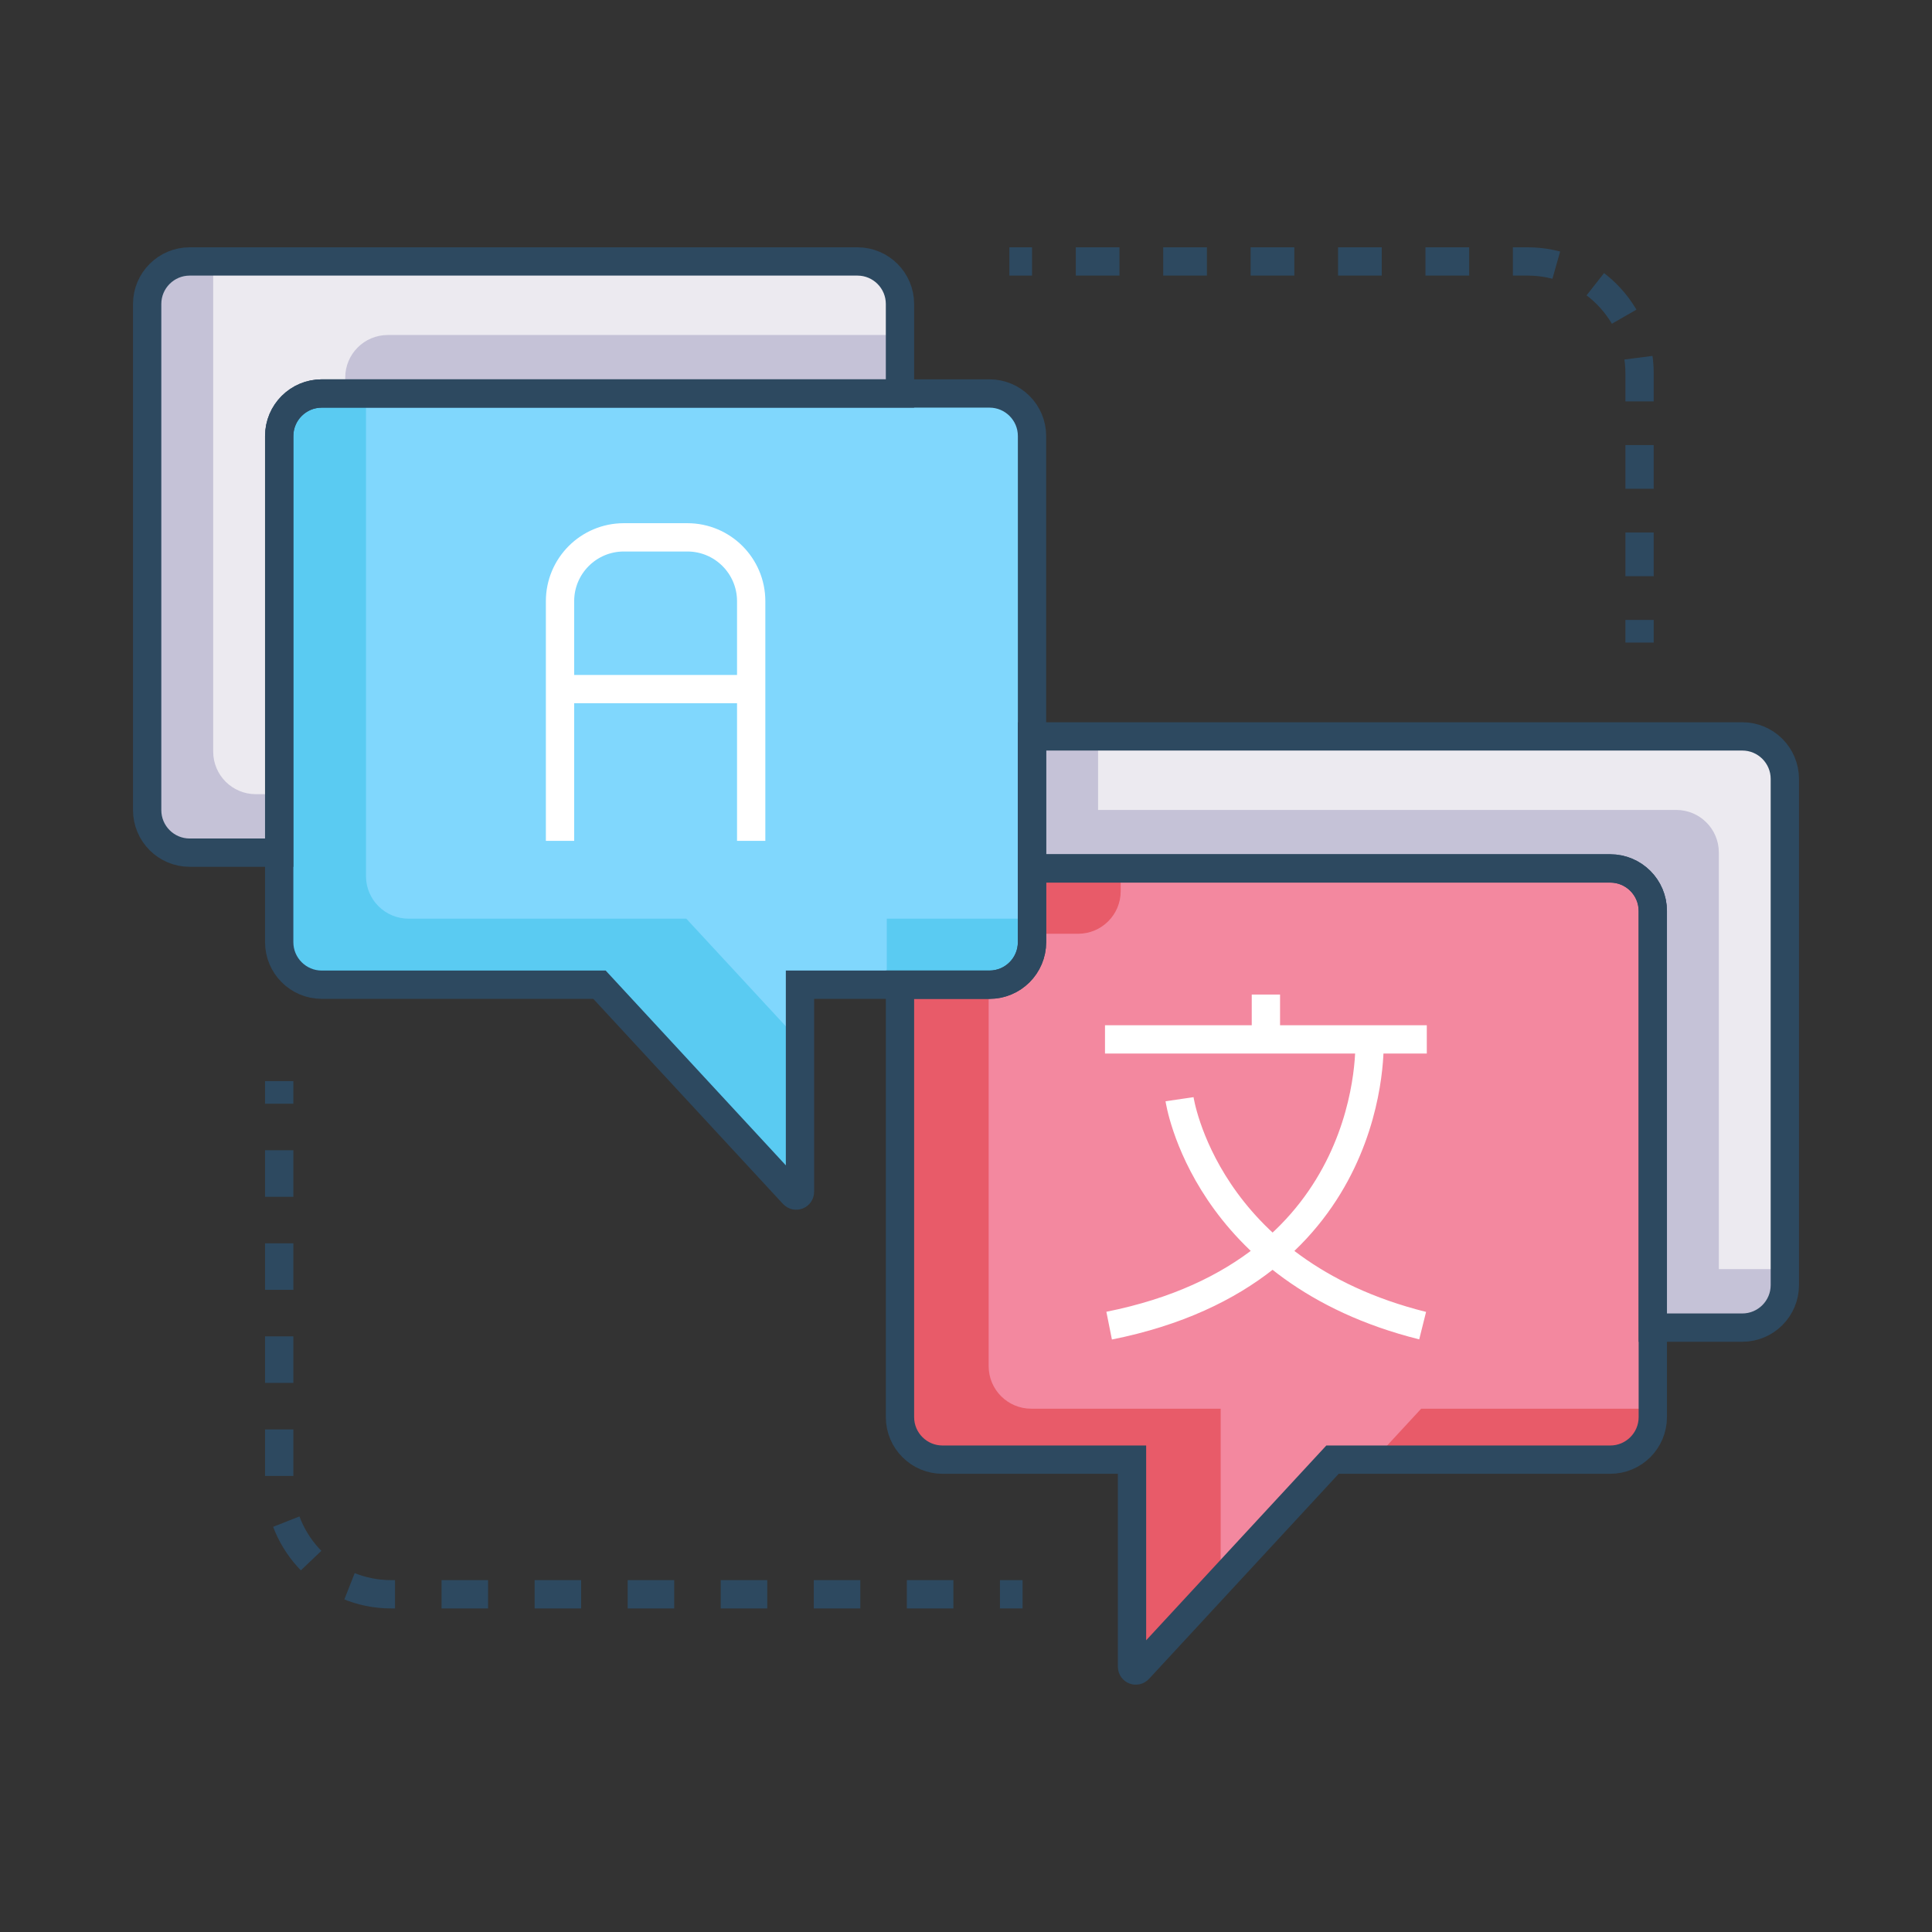 <svg xmlns="http://www.w3.org/2000/svg" enable-background="new 0 0 1024 1024" viewBox="0 0 1024 1024"><rect x="0" y="0" width="1024" height="1024" fill="#333333" stroke="none"/><path fill="#c5c2d7" d="M477.01,161.13v47.43H170.54c-12.46,0-22.56,10.09-22.56,22.55v220.82h-47.42c-12.46,0-22.56-10.1-22.56-22.56V161.13c0-12.46,10.1-22.56,22.56-22.56h353.89C466.91,138.57,477.01,148.67,477.01,161.13z"/><path fill="#e85b69" d="M876.02,482.84v268.25c0,12.45-10.1,22.55-22.56,22.55h-147.2l-36.29,39.24l-22.98,24.85l-43.52,47.05c-1.24,1.34-3.48,0.46-3.48-1.36V773.64H499.57c-12.46,0-22.56-10.1-22.56-22.55V521.91h47.42c12.46,0,22.56-10.1,22.56-22.55v-39.07h306.47C865.92,460.29,876.02,470.38,876.02,482.84z"/><path fill="#f3889f" d="M876.02,482.84v263.8H753.26l-24.97,27h-22.03l-36.29,39.24l-22.98,24.85v-91.09H546.57c-12.46,0-22.56-10.1-22.56-22.55V494.91h47.42c12.46,0,22.56-10.1,22.56-22.55v-12.07h259.47C865.92,460.29,876.02,470.38,876.02,482.84z"/><path fill="#c5c2d7" d="M946,412.86V681.1c0,12.46-10.1,22.56-22.56,22.56h-47.42V482.84c0-12.46-10.1-22.55-22.56-22.55H546.99V390.3h376.45C935.9,390.3,946,400.4,946,412.86z"/><path fill="#eceaf0" d="M477.01 161.13v16.43H205.54c-12.46 0-22.56 10.09-22.56 22.55v220.82h-47.42c-12.46 0-22.56-10.1-22.56-22.56v-259.8h341.45C466.91 138.57 477.01 148.67 477.01 161.13zM946 412.86v259.8h-34.98V451.84c0-12.46-10.1-22.55-22.56-22.55H581.99V390.3h341.45C935.9 390.3 946 400.4 946 412.86z"/><path fill="#5acbf2" d="M546.99,231.11v268.25c0,12.45-10.1,22.55-22.56,22.55H424.01v109.78c0,1.82-2.24,2.7-3.48,1.36l-66.5-71.91l-36.29-39.23h-147.2c-12.46,0-22.56-10.1-22.56-22.55V231.11c0-12.46,10.1-22.55,22.56-22.55h353.89C536.89,208.56,546.99,218.65,546.99,231.11z"/><path fill="#80d7fd" d="M546.99,231.11v255.8h-76.98v35h-46v30.16l-23.98-25.93l-36.29-39.23h-147.2c-12.46,0-22.56-10.1-22.56-22.55v-255.8h330.45C536.89,208.56,546.99,218.65,546.99,231.11z"/><path fill="none" stroke="#2d4960" stroke-miterlimit="10" stroke-width="15" d="M546.992,231.112v268.243c0,12.458-10.099,22.557-22.557,22.557H424.009v109.776c0,1.825-2.239,2.701-3.478,1.362l-66.505-71.905l-36.287-39.232H170.541c-12.458,0-22.557-10.099-22.557-22.557V231.112c0-12.458,10.099-22.557,22.557-22.557h353.894C536.892,208.555,546.992,218.654,546.992,231.112z"/><path fill="none" stroke="#2d4960" stroke-miterlimit="10" stroke-width="15" d="M477.008 161.129v47.426H170.541c-12.458 0-22.557 10.099-22.557 22.557v220.817h-47.426C88.099 451.929 78 441.83 78 429.372V161.129c0-12.458 10.099-22.557 22.557-22.557h353.894C466.909 138.572 477.008 148.671 477.008 161.129zM876.017 482.843v268.243c0 12.458-10.099 22.557-22.557 22.557H706.261l-36.287 39.232-66.505 71.905c-1.239 1.34-3.478.463-3.478-1.362V773.643H499.566c-12.458 0-22.557-10.099-22.557-22.557V521.912h47.426c12.458 0 22.557-10.099 22.557-22.557v-39.07h306.468C865.918 460.285 876.017 470.385 876.017 482.843z"/><path fill="none" stroke="#2d4960" stroke-miterlimit="10" stroke-width="15" d="M546.992,390.302v69.983h306.468c12.458,0,22.557,10.099,22.557,22.557V703.66h47.426c12.458,0,22.557-10.099,22.557-22.557V412.86c0-12.458-10.099-22.557-22.557-22.557H546.992z"/><path fill="none" stroke="#fff" stroke-linejoin="round" stroke-miterlimit="10" stroke-width="15" d="M398.143,445.662V318.639c0-18.686-15.148-33.834-33.833-33.834h-33.652c-18.686,0-33.833,15.148-33.833,33.834v127.023"/><line x1="296.824" x2="398.143" y1="365.234" y2="365.234" fill="none" stroke="#fff" stroke-linejoin="round" stroke-miterlimit="10" stroke-width="15"/><line x1="585.671" x2="756.232" y1="550.899" y2="550.899" fill="none" stroke="#fff" stroke-linejoin="round" stroke-miterlimit="10" stroke-width="15"/><path fill="none" stroke="#fff" stroke-linejoin="round" stroke-miterlimit="10" stroke-width="15" d="M725.842 550.899c0 0 6.518 122.818-137.974 151.716M625.183 582.603c0 0 13.257 91.114 128.85 120.012"/><line x1="670.951" x2="670.951" y1="550.899" y2="527.135" fill="none" stroke="#fff" stroke-linejoin="round" stroke-miterlimit="10" stroke-width="15"/><line x1="147.983" x2="147.983" y1="573" y2="585" fill="none" stroke="#2d4960" stroke-miterlimit="10" stroke-width="15"/><path fill="none" stroke="#2d4960" stroke-dasharray="24.661 24.661" stroke-miterlimit="10" stroke-width="15" d="M147.983,609.661v176.013c0,32.765,26.561,59.326,59.326,59.326h310.344"/><line x1="529.983" x2="541.983" y1="845" y2="845" fill="none" stroke="#2d4960" stroke-miterlimit="10" stroke-width="15"/><line x1="869" x2="869" y1="340.572" y2="328.572" fill="none" stroke="#2d4960" stroke-miterlimit="10" stroke-width="15"/><path fill="none" stroke="#2d4960" stroke-dasharray="23.168 23.168" stroke-miterlimit="10" stroke-width="15" d="M869,305.404V197.898c0-32.765-26.561-59.326-59.326-59.326h-251.09"/><line x1="547" x2="535" y1="138.572" y2="138.572" fill="none" stroke="#2d4960" stroke-miterlimit="10" stroke-width="15"/></svg>
